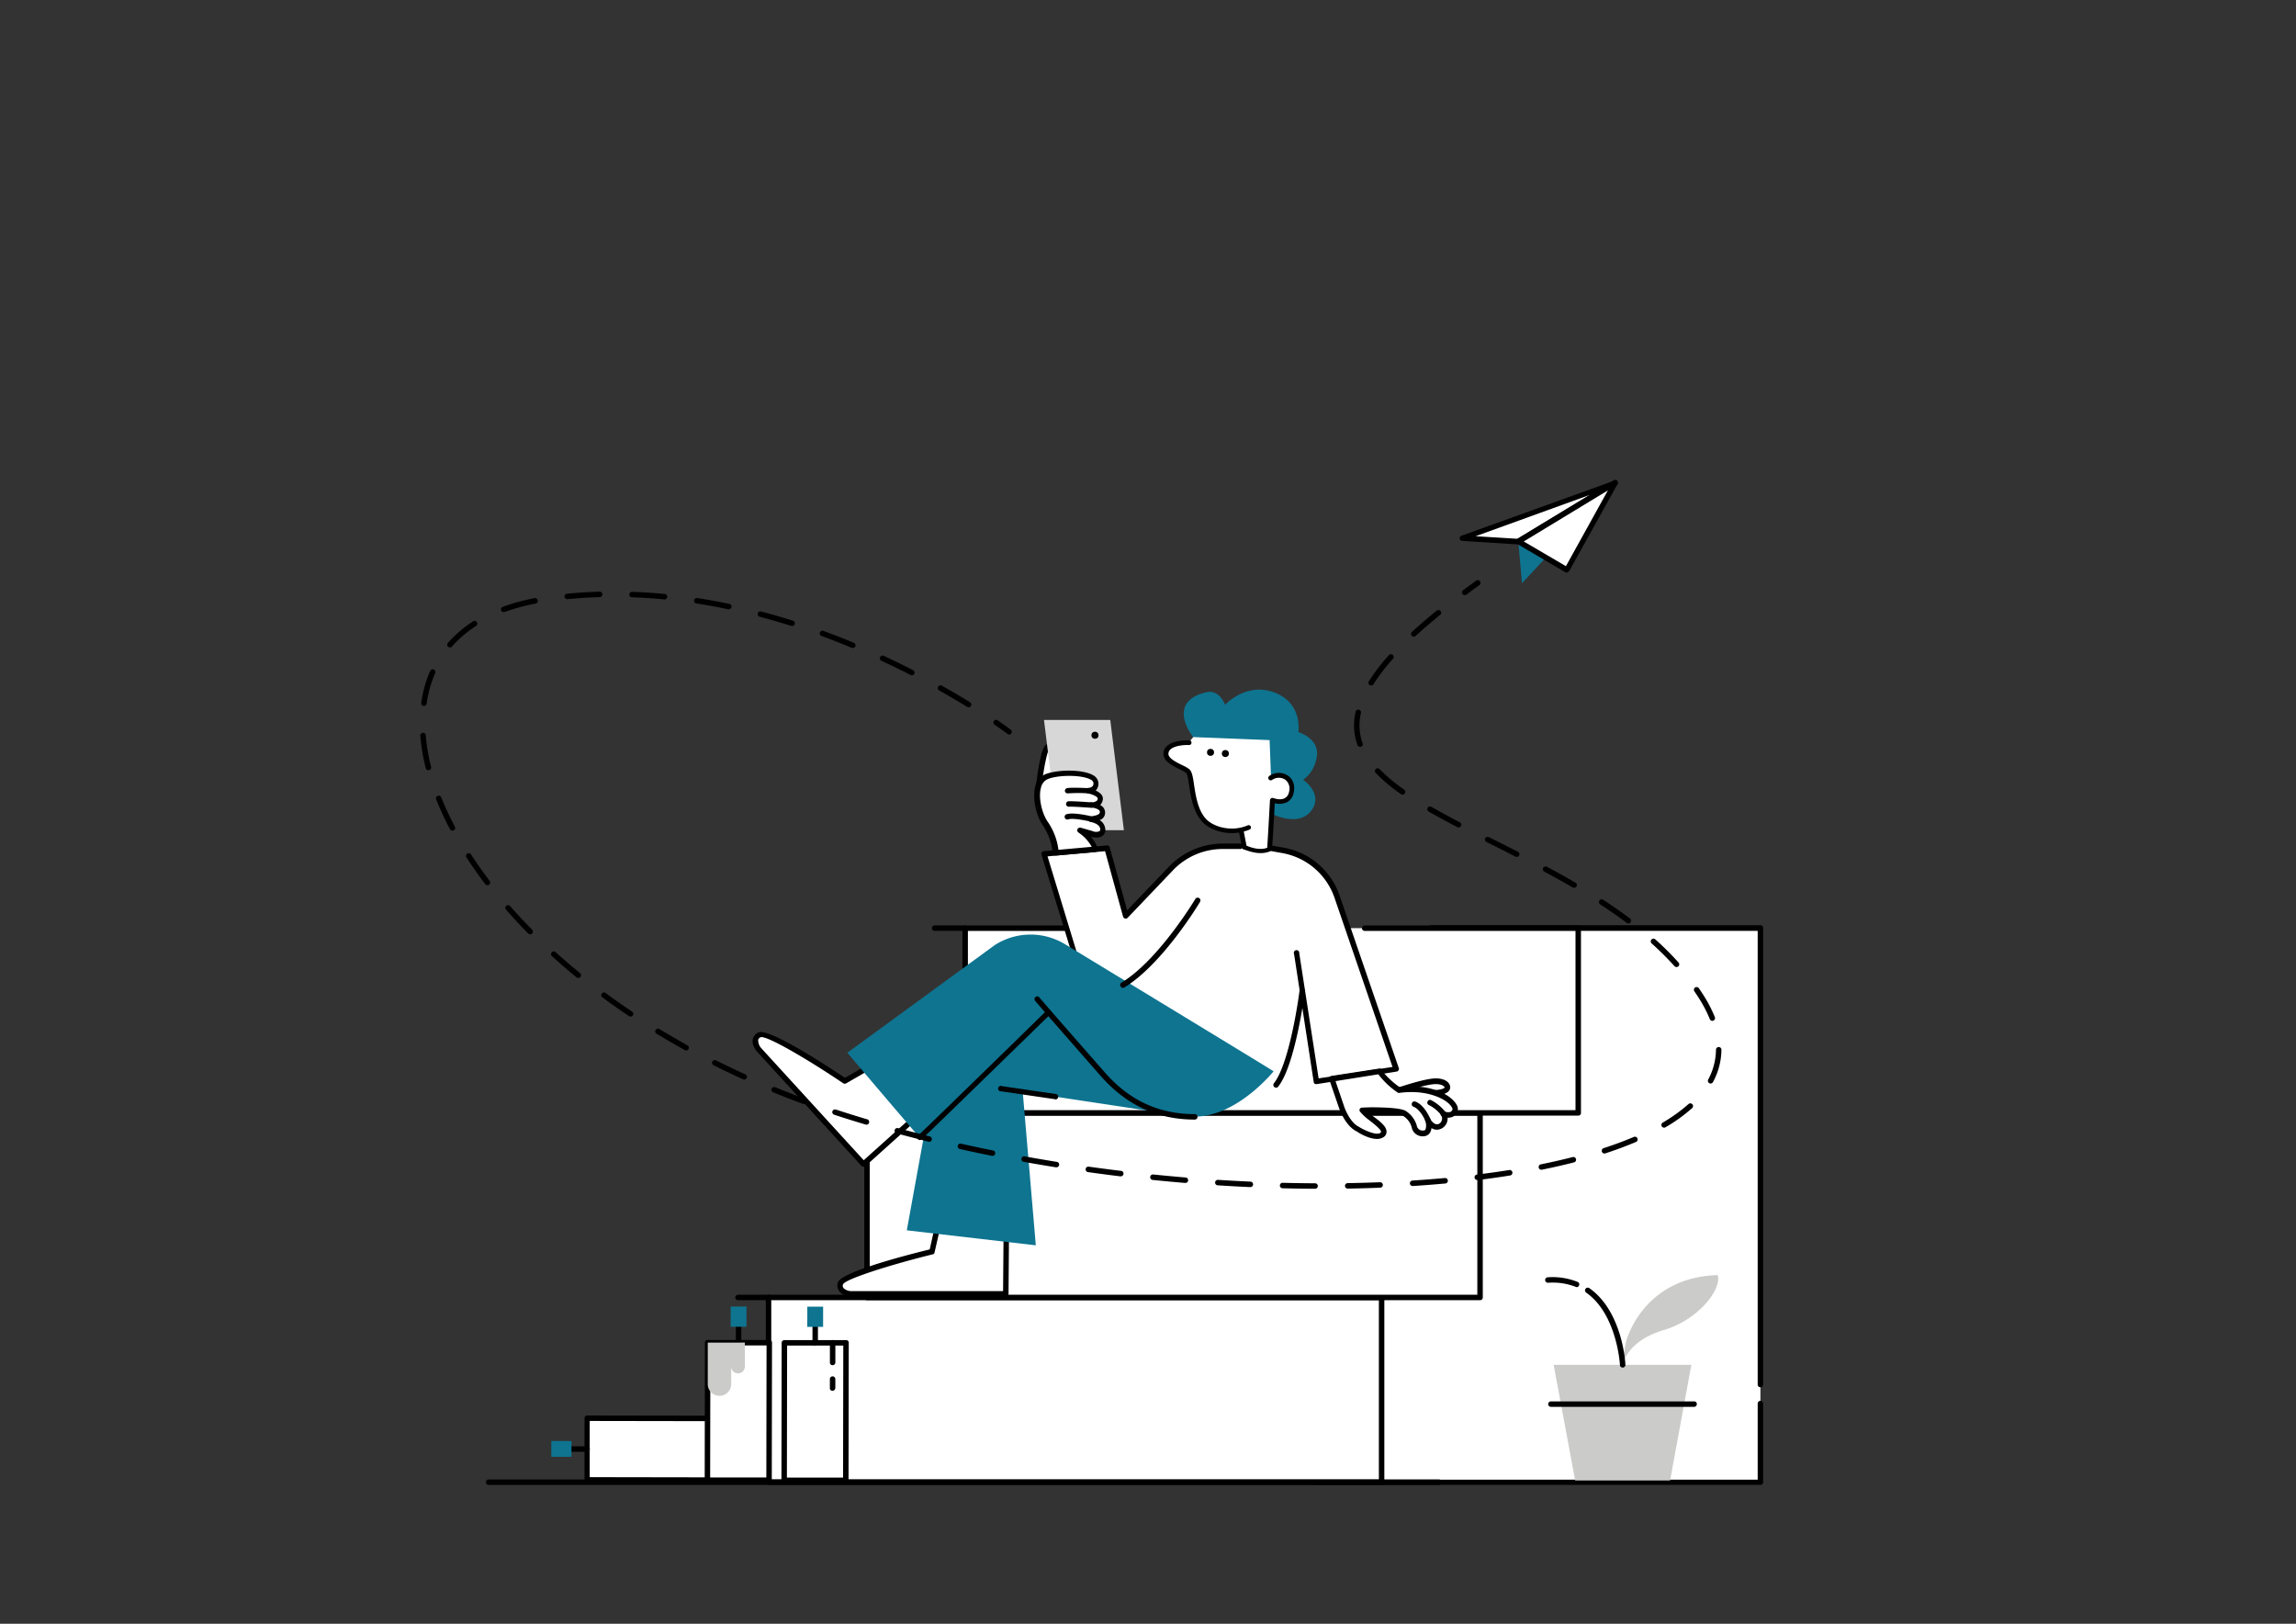<svg xmlns="http://www.w3.org/2000/svg" viewBox="0 0 841.9 595.3"><rect x="0" y="0" width="841.9" height="595.3" fill="#333333" stroke="none"/><g id="Layer_25" data-name="Layer 25"><polyline points="645.51 514.58 645.51 543.38 482.41 543.38 524.71 340.28 578.71 340.28 645.51 340.28 645.51 507.58" fill="#fff"/><path d="M645.51,544.38H482.41a.91.91,0,0,1-.8-.4.78.78,0,0,1-.2-.8L523.61,340a1,1,0,0,1,1-.8h120.9a.94.94,0,0,1,1,1v167.4a1,1,0,0,1-2,0V341.28h-119l-41.8,201.2h160.8v-27.9a1,1,0,0,1,2,0v28.8A.94.94,0,0,1,645.51,544.38Z"/><rect x="281.81" y="475.68" width="224.8" height="67.7" fill="#fff"/><path d="M506.61,544.38H281.81a.94.94,0,0,1-1-1v-67.7a.94.94,0,0,1,1-1h224.8a.94.94,0,0,1,1,1v67.7A1,1,0,0,1,506.61,544.38Zm-223.8-2h222.8v-65.7H282.81Z"/><path d="M281.81,476.68h-11.2a1,1,0,0,1,0-2h11.2a1,1,0,0,1,0,2Z"/><rect x="317.91" y="407.98" width="224.8" height="67.7" fill="#fff"/><path d="M542.71,476.68H317.91a.94.94,0,0,1-1-1V408a.94.94,0,0,1,1-1h224.8a.94.94,0,0,1,1,1v67.7A1,1,0,0,1,542.71,476.68Zm-223.8-2h222.8V409H318.91Z"/><path d="M317.91,409h-11.2a1,1,0,0,1,0-2h11.2a.94.94,0,0,1,1,1A1,1,0,0,1,317.91,409Z"/><polyline points="419.41 340.28 353.91 340.28 353.91 407.98 578.71 407.98 578.71 340.28 500.51 340.28" fill="#fff"/><path d="M578.71,409H353.91a.94.94,0,0,1-1-1v-67.7a.94.94,0,0,1,1-1h65.5a1,1,0,1,1,0,2h-64.5V407h222.8v-65.7h-77.3a1,1,0,0,1,0-2h78.3a.94.94,0,0,1,1,1V408A.94.94,0,0,1,578.71,409Z"/><path d="M353.91,341.28h-11.2a1,1,0,0,1,0-2h11.2a1,1,0,1,1,0,2Z"/><path d="M596.29,491.78c1-3.9,8.4-23.6,33.6-24.3,1.4,5.6-7.5,16.5-19.7,20.1-13.9,4.1-15.2,12.8-15.2,12.8A54.82,54.82,0,0,1,596.29,491.78Z" fill="#cbcbca"/><polygon points="612.39 542.77 577.59 542.77 569.69 500.38 620.19 500.38 612.39 542.77" fill="#cbcbca"/><path d="M621.19,515.78h-52.5a1,1,0,0,1,0-2h52.5a.94.94,0,0,1,1,1A1,1,0,0,1,621.19,515.78Z"/><path d="M578.19,471.88a.6.6,0,0,1-.4-.1,23.61,23.61,0,0,0-10.1-1.5,1,1,0,0,1-.2-2,24.76,24.76,0,0,1,11,1.7.92.92,0,0,1,.5,1.3A.84.84,0,0,1,578.19,471.88Z"/><path d="M595,501.38a1,1,0,0,1-1-1c0-.2-1.1-18.6-12.4-26.5a1,1,0,1,1,1.2-1.6c12.1,8.5,13.2,27.3,13.2,28.1a1,1,0,0,1-1,1Z"/><polygon points="215.28 519.95 215.26 530.85 215.24 542.55 265.74 542.63 265.78 520.03 215.28 519.95" fill="#fff"/><path d="M265.74,543.63l-50.4-.08a.94.94,0,0,1-1-1l0-22.6a.94.94,0,0,1,1-1l50.4.08a1,1,0,0,1,1,1l0,22.6A1.06,1.06,0,0,1,265.74,543.63Zm-49.5-2.08,48.4.08,0-20.6-48.4-.08,0,20.6Z"/><path d="M215.26,532.25h-5.7a1,1,0,1,1,0-2h5.7a1,1,0,0,1,0,2Z"/><rect x="202.96" y="527.53" width="5.8" height="7.4" transform="translate(-325.7 736.22) rotate(-89.91)" fill="#0E7490"/><polygon points="310.23 492.31 299.32 492.29 287.63 492.27 287.54 542.67 310.14 542.71 310.23 492.31" fill="#fff"/><path d="M310.14,543.71l-22.6,0a.94.94,0,0,1-1-1l.08-50.4a1,1,0,0,1,1-1l22.6,0a.93.93,0,0,1,1,1l-.08,50.4A1.08,1.08,0,0,1,310.14,543.71Zm-21.6-2,20.6,0,.08-48.4-20.6,0Z"/><path d="M298.92,493.29a.94.94,0,0,1-1-1v-5.7a1,1,0,0,1,1-1,.93.93,0,0,1,1,1v5.7A1.08,1.08,0,0,1,298.92,493.29Z"/><rect x="295.24" y="479.89" width="7.4" height="5.8" transform="translate(-184.34 780.94) rotate(-89.91)" fill="#0E7490"/><path d="M305.31,500.5a.94.94,0,0,1-1-1v-7.2a1,1,0,0,1,1-1,.93.93,0,0,1,1,1v7.2A1,1,0,0,1,305.31,500.5Z"/><path d="M305.3,509.9a.94.94,0,0,1-1-1v-3.3a1,1,0,0,1,2,0v3.2A1.1,1.1,0,0,1,305.3,509.9Z"/><polygon points="282.13 492.26 271.23 492.24 259.52 492.22 259.44 542.62 282.04 542.66 282.13 492.26" fill="#fff"/><path d="M282,543.66l-22.6,0a.94.94,0,0,1-1-1l.08-50.4a1,1,0,0,1,1-1l22.6,0a.93.93,0,0,1,1,1l-.08,50.4A1.08,1.08,0,0,1,282,543.66Zm-21.6-2,20.6,0,.08-48.4-20.6,0Z"/><path d="M270.82,493.24a.94.94,0,0,1-1-1v-5.7a1,1,0,0,1,1-1,.93.93,0,0,1,1,1v5.7A1.08,1.08,0,0,1,270.82,493.24Z"/><rect x="267.14" y="479.84" width="7.4" height="5.8" transform="translate(-212.35 752.79) rotate(-89.91)" fill="#0E7490"/><path d="M268.22,492.24l-8.7,0,0,15.2a4.3,4.3,0,1,0,8.6,0V501a2.48,2.48,0,0,0,2.5,2.5h0a2.47,2.47,0,0,0,2.5-2.49v-8.8Z" fill="#cbcbca"/><path d="M527.49,544.41H179.19a1,1,0,1,1,0-2h348.4a.94.94,0,0,1,1,1A1,1,0,0,1,527.49,544.41Z"/><path d="M454.26,310.6h-6.4a26.24,26.24,0,0,0-19,8.1l-16.6,17.4-6.9-24.8-23.1,2.1,11.6,37.9,73.6,46.8c6.2-7.9,9.6-34.5,9.6-34.5l.3,2.2,4.8,30.9,29.3-4.6-21.7-63.2a25.5,25.5,0,0,0-19.8-17l-3.9-.7Z" fill="#fff"/><path d="M525.81,400.46c5.7-.1,4.9-2.1,4.9-2.1s-.1-1.8-3.9-2-13.8,3.3-13.8,3.3C517,402.86,525.81,400.56,525.81,400.46Z" fill="#fff"/><path d="M512.51,400.46a1,1,0,0,1-.4-1,1.14,1.14,0,0,1,.7-.8c.4-.1,10.2-3.5,14.1-3.3s4.7,2.2,4.8,2.8a2,2,0,0,1-.3,1.6c-.7,1.1-2.5,1.7-5.5,1.8a26.24,26.24,0,0,1-6.5.8C516.91,402.36,514.21,402,512.51,400.46Zm17.2-1.8s-.3-1.1-3-1.2c-2.4-.1-7.7,1.4-11.2,2.5,4,1.2,9.9-.3,10-.3h.2c3.2-.1,3.9-.8,4-.9Z"/><path d="M387.21,287.76c2.1-1.3.7-10.5.6-11.9s-2.1-3.5-3.8-2-3.1,14-3.1,14C382.31,289.16,385.11,289.26,387.21,287.76Z" fill="#fff"/><path d="M380.21,288.66a1.61,1.61,0,0,1-.3-.9c.4-3,1.6-13,3.5-14.6a2.75,2.75,0,0,1,3.1-.5,4,4,0,0,1,2.4,3.2,6.25,6.25,0,0,0,.1,1.2c.7,6.2.7,10.5-1.2,11.7a7.94,7.94,0,0,1-3.9,1.1A5.86,5.86,0,0,1,380.21,288.66Zm4.5-13.9c-.8.8-2,7.2-2.7,12.8a5,5,0,0,0,4.7-.4c.5-.3,1.1-2,.3-9.8,0-.6-.1-1.1-.1-1.3a2.48,2.48,0,0,0-1.2-1.5.6.6,0,0,0-.4-.1A.86.86,0,0,0,384.71,274.76Z"/><polygon points="382.81 263.96 407.11 263.96 412.11 304.36 387.81 304.36 382.81 263.96" fill="#d7d7d7"/><circle cx="401.51" cy="269.56" r="1.3"/><path d="M344.41,448l-2.5,10.9s-32.7,8-33.6,11.7,4.1,3.8,4.1,3.8h56.5l.2-25.6Z" fill="#fff"/><path d="M307.71,473.36a3.59,3.59,0,0,1-.5-3.1c.9-3.7,23.4-9.7,33.7-12.2l2.3-10.3a1,1,0,0,1,1-.8l24.8.8a1,1,0,0,1,1,1l-.2,25.6a1,1,0,0,1-1,1h-56.5C312,475.36,309.11,475.26,307.71,473.36Zm60.3-23.7-23-.7-2.3,10.1a.85.85,0,0,1-.7.8c-15.4,3.8-31.9,9-32.9,11a1.47,1.47,0,0,0,.2,1.4,4.32,4.32,0,0,0,3,1.1h55.5Z"/><polygon points="411.01 366.66 346.61 373.46 332.51 451.06 379.81 456.56 375.01 400.26 426.61 408.06 411.01 366.66" fill="#0E7490"/><path d="M319.51,390.76l-9.7,5.6s-27.9-18.7-31.3-16.9,0,5.6,0,5.6l38.1,41.7,19.1-17.1Z" fill="#fff"/><path d="M315.81,427.36l-38.1-41.7c-.2-.2-2.1-2.4-1.7-4.6a3.72,3.72,0,0,1,2-2.5c3.4-1.9,23,10.7,31.8,16.6l9.2-5.3a.93.93,0,0,1,1.3.2l16.2,18.9a1.07,1.07,0,0,1-.1,1.4l-19,17.1a1.08,1.08,0,0,1-.7.3A1.22,1.22,0,0,1,315.81,427.36Zm3.5-35.4-9,5.2a1.08,1.08,0,0,1-1.1,0c-13.2-8.9-28.1-17.6-30.3-16.9-.8.4-.9.9-.9,1.1a4.37,4.37,0,0,0,1.2,3l37.5,41,17.6-15.8Z"/><path d="M482.11,397.36a1,1,0,0,1-.4-.7l-7.2-46.9a1,1,0,1,1,1.9-.3l7.1,45.9,27.1-4.2-21.3-62.1a24.85,24.85,0,0,0-19.1-16.3l-3.9-.7a1,1,0,0,1,.4-2l3.9.7a26.52,26.52,0,0,1,20.6,17.6l21.7,63.2a.8.8,0,0,1-.1.8c-.2.3-.4.5-.7.5l-29.3,4.6h-.2A4.33,4.33,0,0,1,482.11,397.36Z"/><path d="M505.81,392.66a26.52,26.52,0,0,0,7.2,6.9c12.2-1.6,18.2,3.7,18.2,3.7s2.7,2.1,2.4,3.6c-.5,2.3-2.9,2.3-4.3,1.4a3.16,3.16,0,0,1-1.7,4.9c-2.3.5-3.9-2.5-3.9-2.5s1.5,4.5-1.5,4.9-3.5-2.6-3.5-2.6a8.53,8.53,0,0,0-3.7-4.7c-2.9-1.7-15.4-1.2-15.4-1.2,1.7,2.5,10.4,6.8,7.1,9.1-2.6,1.7-8.7-2.1-8.7-2.1-4-1.8-6.2-8.3-6.2-8.3l-3.5-10.2S502.71,393.26,505.81,392.66Z" fill="#fff"/><path d="M497.61,414.86c-4.4-2-6.6-8.6-6.7-8.9l-3.5-10.2a.8.8,0,0,1,.1-.8c.2-.3.4-.5.7-.5l17.5-2.7a.88.88,0,0,1,1,.5c.8,1.6,4.1,4.7,6.5,6.3,12.3-1.5,18.4,3.7,18.6,3.9.5.4,3.2,2.6,2.7,4.6a3.14,3.14,0,0,1-1.9,2.4,3.81,3.81,0,0,1-1.8.3,4.4,4.4,0,0,1-.2,1.6,4,4,0,0,1-2.9,2.7,3.36,3.36,0,0,1-2.8-.5,4.28,4.28,0,0,1-.5,1.6,2.8,2.8,0,0,1-2.2,1.4,4.08,4.08,0,0,1-4.6-3.4,7.22,7.22,0,0,0-3.2-4.1c-1.7-.9-7.9-1.2-12.6-1.1.5.4,1.1.9,1.7,1.3,2.6,1.9,5,3.8,4.9,5.7a2.23,2.23,0,0,1-1.2,2,4.38,4.38,0,0,1-2.3.6C501.91,417.56,498.21,415.36,497.61,414.86Zm17.8-7.6a9.62,9.62,0,0,1,4.1,5.4,2.11,2.11,0,0,0,2.4,1.8.78.78,0,0,0,.8-.4,4.73,4.73,0,0,0-.1-3.1.88.88,0,0,1,.5-1.2,1,1,0,0,1,1.3.4c0,.1,1.3,2.3,2.8,2a1.84,1.84,0,0,0,1.4-1.3,1.8,1.8,0,0,0-.2-1.9,1.05,1.05,0,0,1,0-1.3,1,1,0,0,1,1.3-.2,3.12,3.12,0,0,0,2.1.2,1.37,1.37,0,0,0,.8-1c.1-.4-.8-1.7-2-2.6,0,0-5.8-4.9-17.4-3.4a.82.82,0,0,1-.7-.1,30.1,30.1,0,0,1-7.1-6.7l-15.7,2.5,3.1,9.1c0,.1,2,6.1,5.6,7.7a.1.1,0,0,0,.1.1c1.8,1.1,6.1,3.1,7.6,2.1.2-.2.3-.3.3-.4,0-.9-2.6-2.9-4.1-4.1a20,20,0,0,1-3.6-3.3.92.92,0,0,1-.1-1,1.05,1.05,0,0,1,.9-.5c.5,0,2-.1,4-.1C507.51,406,513.41,406.16,515.41,407.26Z"/><path d="M522.71,411.06c-.5-1.2-2.2-4.5-4.4-5.3a1,1,0,0,1,.7-1.9c3.4,1.3,5.4,6.2,5.5,6.4a.92.92,0,0,1-.5,1.3.6.6,0,0,1-.4.1A1,1,0,0,1,522.71,411.06Z"/><path d="M528.41,408.76a13.43,13.43,0,0,0-4.6-3.7,1,1,0,0,1,.8-1.8,16.35,16.35,0,0,1,5.4,4.4,1.08,1.08,0,0,1-.2,1.4,1.42,1.42,0,0,1-.6.2A.82.82,0,0,1,528.41,408.76Z"/><path d="M393.51,351.26l-11.6-37.9a1.34,1.34,0,0,1,.1-.9.84.84,0,0,1,.7-.4l23.1-2.1a.92.92,0,0,1,1.1.7l6.4,23.1,15.4-16.1a27.55,27.55,0,0,1,19.7-8.4h6.4a1,1,0,0,1,0,2h-6.4a25.17,25.17,0,0,0-18.3,7.8l-16.6,17.4a1,1,0,0,1-1,.3,1.21,1.21,0,0,1-.7-.7l-6.6-24-21.1,1.9,11.2,36.8a1.09,1.09,0,0,1-.7,1.2h-.3C393.81,352,393.41,351.66,393.51,351.26Z"/><path d="M438,409.36c-15.5,0-26.1-6.9-33.8-15.7l-19.8-22.6s-47,45.9-47.2,45.9-26.5-31-26.5-31l54.1-39.5a24.31,24.31,0,0,1,25.7-.3c24.5,14.9,75.2,45.7,76.5,46.6C467,392.76,453.61,409.46,438,409.36Z" fill="#0E7490"/><path d="M336.31,417.16a1.09,1.09,0,0,1,.4-.9c1.4-1.2,31.4-30.4,47.1-45.8a1,1,0,0,1,1.4,0l19.8,22.6c9.1,10.4,19.9,15.4,33.1,15.4a1,1,0,0,1,0,2c-13.8,0-25.1-5.3-34.6-16.1l-19.1-21.8c-46.5,45.3-46.5,45.3-47,45.4h-.1A1,1,0,0,1,336.31,417.16Z"/><path d="M410.91,361.66a1,1,0,0,1,.3-1.4c13.5-8.1,27-30.5,27.1-30.7a1,1,0,0,1,1.7,1.1c-.5.9-13.9,23-27.8,31.4a.75.75,0,0,1-.5.1A.89.89,0,0,1,410.91,361.66Z"/><path d="M467.31,398.56a1,1,0,0,1-.2-1.4c6-7.6,9.4-33.7,9.4-34a1,1,0,0,1,2,.2c-.2,1.1-3.5,27-9.8,35a.91.91,0,0,1-.8.4A1.07,1.07,0,0,1,467.31,398.56Z"/><path d="M383.71,371.76l-4.2-4.9a1,1,0,0,1,1.5-1.3l4.2,4.9a1,1,0,0,1-.1,1.4,1.07,1.07,0,0,1-.6.2A1.14,1.14,0,0,1,383.71,371.76Z"/><path d="M386.91,403l-19.8-2.9a1,1,0,1,1,.3-1.9l19.8,2.9a.94.94,0,0,1,.8,1.1,1.06,1.06,0,0,1-1,.9A.1.1,0,0,1,386.91,403Z"/><path d="M401.51,311.36c-1.1-4-5.6-6.9-5.6-6.9s.1,0,4.2,1.2,4.2-1.4,4.2-1.4.5-2.8-4.2-3.9c1.9-.4,4.1-.7,4.2-2.5.1-2.4-4.2-2.7-4.2-2.7s3.3.1,3.4-2.4c0-2-4.5-2.9-4.5-2.9s3.3,0,2.9-3.2c-.6-3.6-12.2-4.1-17.6-2.2-.3.1-.5.2-.8.3-5,2.3-3.3,12.7,0,17.3a23.2,23.2,0,0,1,3.7,10.6S398.91,311.56,401.51,311.36Z" fill="#fff"/><path d="M386.31,313.56a.91.91,0,0,1-.3-.7,21.88,21.88,0,0,0-3.5-10.1c-2.4-3.3-4.1-9.8-2.9-14.4a6,6,0,0,1,3.3-4.3,3.55,3.55,0,0,1,.9-.4c4.7-1.6,13.4-1.6,17.1.6a3.57,3.57,0,0,1,1.8,2.4,3.5,3.5,0,0,1-.8,3,.35.35,0,0,1-.1.2c1.3.6,2.6,1.5,2.6,3a3.73,3.73,0,0,1-1,2.3h0a3,3,0,0,1,1.8,2.9,2.79,2.79,0,0,1-2,2.6,4.29,4.29,0,0,1,2.1,3.8,2.5,2.5,0,0,1-1.1,2q-1.5,1.05-4.2.3a12.64,12.64,0,0,1,2.5,4.4.75.75,0,0,1-.1.8.84.84,0,0,1-.7.4l-14.5,1.3h0A7.75,7.75,0,0,0,386.31,313.56Zm9.2-8.3a1,1,0,0,1-.4-1.3,1.08,1.08,0,0,1,1.2-.5l4.2,1.2a3.35,3.35,0,0,0,2.6.1.65.65,0,0,0,.3-.5v-.1c.1-.1.2-2-3.4-2.8a1,1,0,0,1,0-2l.3-.1c1.7-.3,2.9-.6,3-1.5.1-1.2-2.5-1.7-3.2-1.7a1,1,0,0,1-.9-1,.92.92,0,0,1,1-.9,3.29,3.29,0,0,0,2-.6,1,1,0,0,0,.3-.8c0-.7-2-1.6-3.7-1.9a1.08,1.08,0,0,1-.8-1.1,1.06,1.06,0,0,1,1-.9,2.38,2.38,0,0,0,1.6-.6,1.57,1.57,0,0,0,.3-1.4,1.76,1.76,0,0,0-.9-1c-2.9-1.7-10.9-1.9-15.4-.4-.2.1-.5.2-.7.3a4.46,4.46,0,0,0-2.2,3c-1.1,3.9.5,9.8,2.6,12.7a23.21,23.21,0,0,1,3.8,10.1l12.2-1.1A15,15,0,0,0,395.51,305.26Z"/><path d="M390.51,290.16a1,1,0,0,1,.7-1.2c1.2-.3,6.3-.1,7.9,0a1,1,0,1,1-.1,1.9,55.67,55.67,0,0,0-7.3,0h-.3A1,1,0,0,1,390.51,290.16Z"/><path d="M400.21,296.16c-.1,0-6.5-.5-8.2-.4a1,1,0,0,1-.2-2c2-.1,8.2.4,8.5.4a1.09,1.09,0,0,1,.9,1.1,1,1,0,0,1-1,.9Z"/><path d="M400.11,301.26c-1.7-.4-6.5-1.4-8.3-.9a1,1,0,1,1-.5-1.9c2.5-.7,8.5.7,9.2.9a1,1,0,0,1,.7,1.2,1,1,0,0,1-1,.8C400.11,301.36,400,301.36,400.11,301.26Z"/><polygon points="556.73 198.59 558.09 213.83 592.25 177.04 556.73 198.59" fill="#0E7490"/><polygon points="536.22 197.22 556.73 198.59 592.25 177.04 536.22 197.22" fill="#fff"/><path d="M556.82,199.59l-.2,0-20.5-1.28a.94.94,0,0,1-.88-.82,1,1,0,0,1,.61-1.06l56-20.18a1,1,0,0,1,1.25.49.88.88,0,0,1-.39,1.24l-35.42,21.45C557.11,199.46,557,199.57,556.82,199.59Zm-15.73-3,15.34.94,26.67-16.15Z"/><polygon points="592.25 177.04 574.52 208.95 556.73 198.59 592.25 177.04" fill="#fff"/><path d="M574.61,209.94a1.36,1.36,0,0,1-.61-.14l-17.81-10.46a1,1,0,0,1-.48-.86.78.78,0,0,1,.53-.85l35.52-21.55a1,1,0,0,1,1.42,1.28l-17.73,31.9a1,1,0,0,1-.66.47C574.71,209.93,574.71,209.93,574.61,209.94Zm-15.88-11.43,15.47,9.06,15.38-27.78Z"/><path d="M435.94,272.2s-8.55-.34-8.55,4.15c0,3,6.05,4.74,8,6.21s.95,12.69,6.13,18.13c2.59,2.67,7.94,4.49,13.21,3.45l.43-.09,1.21,6.22s5.26,2.67,9.23.78c.35-4.23,1.12-18,1.12-18s5.61,2.25,6.91-2.85-3.71-7.85-7.51-5.35l1.47-14.24-29.95-.52Z" fill="#fff"/><path d="M466.06,285.06l-.52-13.72-28.05-1.12s-10.44-13,5.1-16.49c4.66-.86,6.64,4.66,6.64,4.66s7.68-8.46,18.13-4.49,8.72,14.51,8.72,14.51,7.59,2.24,6.81,8.63-5.09,8.8-5.09,8.8,7.68,5.18,3,11.39-14.5,1.13-14.5,1.13l.26-5.1s3.19,1.13,4.83,0a5.37,5.37,0,0,0,2.08-3.45,5.09,5.09,0,0,0-1.56-4.83C469.26,282.91,466.06,285.06,466.06,285.06Z" fill="#0E7490"/><path d="M451.73,305.43a17.4,17.4,0,0,0,6.48-1.29.86.86,0,0,0,.43-1.12.85.85,0,0,0-1.12-.43c-5.79,2.5-12.43.69-15.28-2.33-3-3.2-3.8-8.55-4.4-12.52-.43-3-.78-5-1.81-5.78a14.18,14.18,0,0,0-2.59-1.47c-2.08-1-5-2.5-5-4.06a2.21,2.21,0,0,1,.69-1.64c1.64-1.55,5.52-1.72,6.91-1.64a.86.86,0,0,0,.86-.86.81.81,0,0,0-.86-.86c-.26,0-5.7-.26-8.2,2.15a3.6,3.6,0,0,0-1.21,2.85c0,2.68,3.28,4.32,5.95,5.61a17.25,17.25,0,0,1,2.33,1.3c.52.34.87,2.76,1.13,4.66.6,4.14,1.55,9.84,4.92,13.38C443.19,303.79,447.33,305.43,451.73,305.43Z"/><circle cx="449.32" cy="276.26" r="1.29"/><circle cx="443.88" cy="275.83" r="1.29"/><path d="M462.27,312.77A9.54,9.54,0,0,0,466,312a.87.87,0,0,0,.43-.69c.26-3.45.86-13.55,1-16.83a6.7,6.7,0,0,0,4.41-.34,4.85,4.85,0,0,0,2.5-3.45c.6-2.59-.09-4.92-2.07-6.31a6,6,0,0,0-6.82.09.88.88,0,1,0,1,1.47,4.29,4.29,0,0,1,4.83-.09,4.15,4.15,0,0,1,1.38,4.49,3.18,3.18,0,0,1-1.64,2.33c-1.72.86-4.05-.09-4.14-.09a.87.87,0,0,0-.78.09,1.18,1.18,0,0,0-.43.69c0,.17-.69,12.78-1,17.44-2.85,1.12-6.48-.26-7.6-.78l-1.12-5.78a.88.88,0,0,0-1.73.34l1.21,6.22a1.13,1.13,0,0,0,.43.6C456.14,311.3,459.07,312.77,462.27,312.77Z"/><path d="M370,269.26a1,1,0,0,1-.6-.2s-1.73-1.32-4.84-3.46A1,1,0,0,1,365.7,264c3.16,2.18,4.85,3.47,4.92,3.52a1,1,0,0,1-.61,1.79Z"/><path d="M482.26,435.82h0c-3.95,0-8-.08-11.95-.18a1,1,0,0,1-1-1,1,1,0,0,1,1-1c4,.1,8,.16,11.91.18a1,1,0,0,1,1,1A1,1,0,0,1,482.26,435.82Zm11.92-.06a1,1,0,0,1,0-2c4-.07,8-.18,11.89-.33a1,1,0,0,1,1,1,1,1,0,0,1-1,1c-3.89.16-7.91.27-11.94.34Zm-35.76-.54h0c-3.92-.18-7.94-.4-11.92-.66a1,1,0,1,1,.12-2c4,.25,8,.47,11.89.65a1,1,0,0,1-.05,2Zm59.59-.41a1,1,0,0,1-.06-2c4-.26,8-.57,11.86-.92a1,1,0,0,1,.18,2c-3.88.35-7.88.67-11.91.93Zm-83.38-1.12h-.08c-3.94-.32-7.95-.7-11.89-1.1a1,1,0,1,1,.2-2c3.94.4,7.92.77,11.85,1.1a1,1,0,0,1-.08,2Zm107.12-1.08a1,1,0,0,1-.12-2c4-.49,8-1.05,11.78-1.65a1,1,0,1,1,.31,2c-3.82.61-7.8,1.17-11.84,1.67Zm-130.84-1.34h-.12c-3.94-.48-7.93-1-11.84-1.55a1,1,0,0,1,.28-2c3.9.55,7.87,1.07,11.8,1.54a1,1,0,0,1-.12,2Zm154.39-2.42a1,1,0,0,1-.2-2c4-.81,7.9-1.7,11.58-2.64a1,1,0,0,1,.49,1.94c-3.7.95-7.63,1.84-11.67,2.66Zm-178-.9h-.16c-3.93-.63-7.89-1.3-11.77-2a1,1,0,1,1,.35-2c3.87.7,7.82,1.37,11.73,2a1,1,0,0,1-.15,2Zm-23.47-4.22-.2,0c-3.92-.79-7.85-1.62-11.68-2.48a1,1,0,0,1-.76-1.19,1,1,0,0,1,1.2-.76c3.81.85,7.73,1.68,11.64,2.47a1,1,0,0,1-.2,2Zm224.55-.83a1,1,0,0,1-1-.69,1,1,0,0,1,.64-1.27c3.94-1.28,7.67-2.67,11.08-4.12a1,1,0,1,1,.79,1.84c-3.47,1.47-7.25,2.88-11.25,4.19A1.18,1.18,0,0,1,588.38,422.9Zm-247.81-4.37a1.1,1.1,0,0,1-.25,0c-3.88-1-7.77-2-11.56-3a1,1,0,0,1,.53-1.93c3.77,1,7.64,2,11.51,3a1,1,0,0,1-.23,2Zm269.63-5.11a1,1,0,0,1-.86-.49,1,1,0,0,1,.36-1.37,58.6,58.6,0,0,0,9.48-6.83,1,1,0,0,1,1.34,1.48,59.4,59.4,0,0,1-9.81,7.07A.94.94,0,0,1,610.2,413.42Zm-292.64-1.13a.92.92,0,0,1-.28-.05c-3.85-1.14-7.68-2.34-11.41-3.56a1,1,0,1,1,.63-1.9c3.7,1.21,7.52,2.41,11.35,3.55a1,1,0,0,1-.29,2Zm-22.63-7.47a1,1,0,0,1-.35-.06c-3.74-1.38-7.49-2.83-11.14-4.33a1,1,0,0,1,.75-1.85c3.64,1.49,7.36,2.93,11.08,4.3a1,1,0,0,1-.34,1.94Zm332.32-7.58a1,1,0,0,1-.46-.11,1,1,0,0,1-.42-1.36,23.65,23.65,0,0,0,2.85-10.91,1,1,0,0,1,1-1h0a1,1,0,0,1,1,1,25.57,25.57,0,0,1-3.08,11.82A1,1,0,0,1,627.25,397.24Zm-354.38-1.45a1,1,0,0,1-.41-.09c-3.63-1.65-7.26-3.38-10.8-5.15a1,1,0,0,1,.9-1.79c3.52,1.76,7.12,3.48,10.72,5.11a1,1,0,0,1-.41,1.92Zm-21.3-10.69a1,1,0,0,1-.49-.13c-3.49-1.93-7-4-10.34-6a1,1,0,0,1-.34-1.37,1,1,0,0,1,1.38-.34c3.34,2,6.8,4,10.27,6a1,1,0,0,1-.48,1.88Zm376.32-10.83a1,1,0,0,1-.93-.63,47.06,47.06,0,0,0-3.86-7.46c-.58-.93-1.19-1.84-1.81-2.75a1,1,0,0,1,1.65-1.13c.64.93,1.27,1.88,1.86,2.82a48.93,48.93,0,0,1,4,7.78,1,1,0,0,1-.56,1.29A1,1,0,0,1,627.89,374.27ZM231.21,372.7a1,1,0,0,1-.56-.17c-3.32-2.22-6.61-4.54-9.78-6.88a1,1,0,1,1,1.19-1.61c3.14,2.33,6.41,4.62,9.71,6.83a1,1,0,0,1,.27,1.39A1,1,0,0,1,231.21,372.7Zm-19.16-14.16a1,1,0,0,1-.64-.23c-3.12-2.54-6.17-5.17-9.07-7.8a1,1,0,0,1,1.34-1.48c2.88,2.61,5.9,5.21,9,7.73a1,1,0,0,1-.63,1.78Zm402.69-4a1,1,0,0,1-.74-.33,109.77,109.77,0,0,0-8.37-8.33,1,1,0,0,1,1.34-1.49,113.75,113.75,0,0,1,8.52,8.48,1,1,0,0,1-.75,1.67Zm-420.34-12a1,1,0,0,1-.72-.3c-2.83-2.88-5.58-5.83-8.15-8.77a1,1,0,0,1,1.5-1.32c2.55,2.92,5.27,5.84,8.08,8.68a1,1,0,0,1,0,1.42A1,1,0,0,1,194.4,342.53Zm402.68-4a1,1,0,0,1-.6-.2c-3-2.25-6.28-4.54-9.72-6.78a1,1,0,0,1,1.09-1.68c3.48,2.27,6.79,4.58,9.83,6.86a1,1,0,0,1,.2,1.41A1,1,0,0,1,597.08,338.57Zm-19.94-13.06a1,1,0,0,1-.5-.14c-3.21-1.87-6.61-3.76-10.4-5.79a1,1,0,0,1,1-1.76c3.8,2,7.22,3.94,10.45,5.82a1,1,0,0,1-.5,1.87Zm-398.4-.94a1,1,0,0,1-.8-.4c-2.46-3.23-4.78-6.53-6.9-9.8a1,1,0,1,1,1.68-1.09c2.09,3.23,4.38,6.49,6.81,9.68a1,1,0,0,1-.19,1.4A1,1,0,0,1,178.74,324.57Zm377.39-10.38a1.06,1.06,0,0,1-.45-.11c-2.93-1.5-5.84-3-8.7-4.4l-2-1a1,1,0,0,1,.9-1.78l2,1q4.29,2.14,8.71,4.4a1,1,0,0,1-.46,1.89Zm-390.29-9.64A1,1,0,0,1,165,304a115,115,0,0,1-5.06-10.91,1,1,0,0,1,1.86-.74,113.49,113.49,0,0,0,5,10.72,1,1,0,0,1-.42,1.35A1,1,0,0,1,165.84,304.55Zm369-1.16a1,1,0,0,1-.46-.11c-4.07-2.12-7.5-4-10.52-5.72a1,1,0,0,1,1-1.74c3,1.72,6.4,3.58,10.44,5.69a1,1,0,0,1-.46,1.88Zm-20.57-12.05a1,1,0,0,1-.58-.18,62.87,62.87,0,0,1-9.26-7.77,1,1,0,1,1,1.45-1.38,60.06,60.06,0,0,0,9,7.51,1,1,0,0,1,.24,1.39A1,1,0,0,1,514.28,291.34Zm-357.15-8.92a1,1,0,0,1-1-.75,72.38,72.38,0,0,1-2-11.9,1,1,0,0,1,.92-1.08,1,1,0,0,1,1.08.92,69.42,69.42,0,0,0,1.95,11.57,1,1,0,0,1-.72,1.21Zm341.59-8.58a1,1,0,0,1-.94-.66,21.07,21.07,0,0,1-1.27-7.19,23.26,23.26,0,0,1,.57-5,1,1,0,1,1,1.95.44,21.7,21.7,0,0,0-.52,4.6,19.08,19.08,0,0,0,1.15,6.51,1,1,0,0,1-.6,1.28A1,1,0,0,1,498.72,273.84ZM355.14,259.28a1,1,0,0,1-.52-.15c-3.31-2-6.76-4.07-10.24-6a1,1,0,0,1,1-1.74c3.51,2,7,4,10.31,6.08a1,1,0,0,1-.53,1.85Zm-199.69-.47h-.14a1,1,0,0,1-.85-1.13,44.21,44.21,0,0,1,3.28-11.7,1,1,0,0,1,1.32-.52,1,1,0,0,1,.51,1.32,42.43,42.43,0,0,0-3.13,11.17A1,1,0,0,1,155.45,258.81Zm347.33-7.51a1,1,0,0,1-.53-.15,1,1,0,0,1-.31-1.38,72,72,0,0,1,7.35-9.58,1,1,0,0,1,1.49,1.34,70.27,70.27,0,0,0-7.15,9.3A1,1,0,0,1,502.78,251.3Zm-168.42-3.72a1,1,0,0,1-.46-.11c-3.51-1.8-7.1-3.55-10.68-5.2a1,1,0,0,1,.84-1.82c3.6,1.67,7.22,3.43,10.76,5.24a1,1,0,0,1-.46,1.89Zm-21.64-10a1,1,0,0,1-.38-.07c-3.67-1.52-7.4-3-11.07-4.32a1,1,0,1,1,.68-1.88c3.71,1.36,7.46,2.82,11.15,4.35a1,1,0,0,1-.38,1.92ZM165,237.36a1,1,0,0,1-.66-.25,1,1,0,0,1-.1-1.41,44.05,44.05,0,0,1,9.24-7.9,1,1,0,0,1,1.08,1.69,41.61,41.61,0,0,0-8.81,7.53A1,1,0,0,1,165,237.36Zm353.41-3.94a1,1,0,0,1-.68-1.74c2.74-2.51,5.79-5.14,9.08-7.81a1,1,0,0,1,1.41.15,1,1,0,0,1-.15,1.4c-3.25,2.65-6.28,5.25-9,7.74A1.05,1.05,0,0,1,518.44,233.42Zm-228.12-4a1,1,0,0,1-.3,0c-3.8-1.2-7.64-2.31-11.41-3.3a1,1,0,0,1-.71-1.22,1,1,0,0,1,1.22-.71c3.8,1,7.67,2.11,11.5,3.32a1,1,0,0,1-.3,2Zm-105.6-5a1,1,0,0,1-.34-1.94A74.84,74.84,0,0,1,196,219.29a1,1,0,0,1,.37,2,72.15,72.15,0,0,0-11.32,3.08A1.07,1.07,0,0,1,184.72,224.4Zm82.55-1.05a.76.76,0,0,1-.21,0c-3.9-.82-7.83-1.53-11.67-2.12a1,1,0,0,1,.3-2c3.88.6,7.85,1.32,11.78,2.15a1,1,0,0,1,.78,1.18A1,1,0,0,1,267.27,223.35Zm-23.55-3.62h-.1c-4-.38-7.93-.64-11.83-.77a1,1,0,0,1-1-1,1,1,0,0,1,1-1c3.94.14,8,.4,11.95.78a1,1,0,0,1-.09,2ZM208,219.67a1,1,0,0,1-1-.9,1,1,0,0,1,.89-1.09c3.93-.39,8-.64,12-.76a1,1,0,0,1,1,1,1,1,0,0,1-1,1c-4,.11-7.94.37-11.82.75Z"/><path d="M537.1,218.19a1,1,0,0,1-.8-.41,1,1,0,0,1,.2-1.4q2.36-1.74,4.87-3.54a1,1,0,0,1,1.16,1.62c-1.66,1.2-3.27,2.37-4.83,3.53A1,1,0,0,1,537.1,218.19Z"/></g></svg>